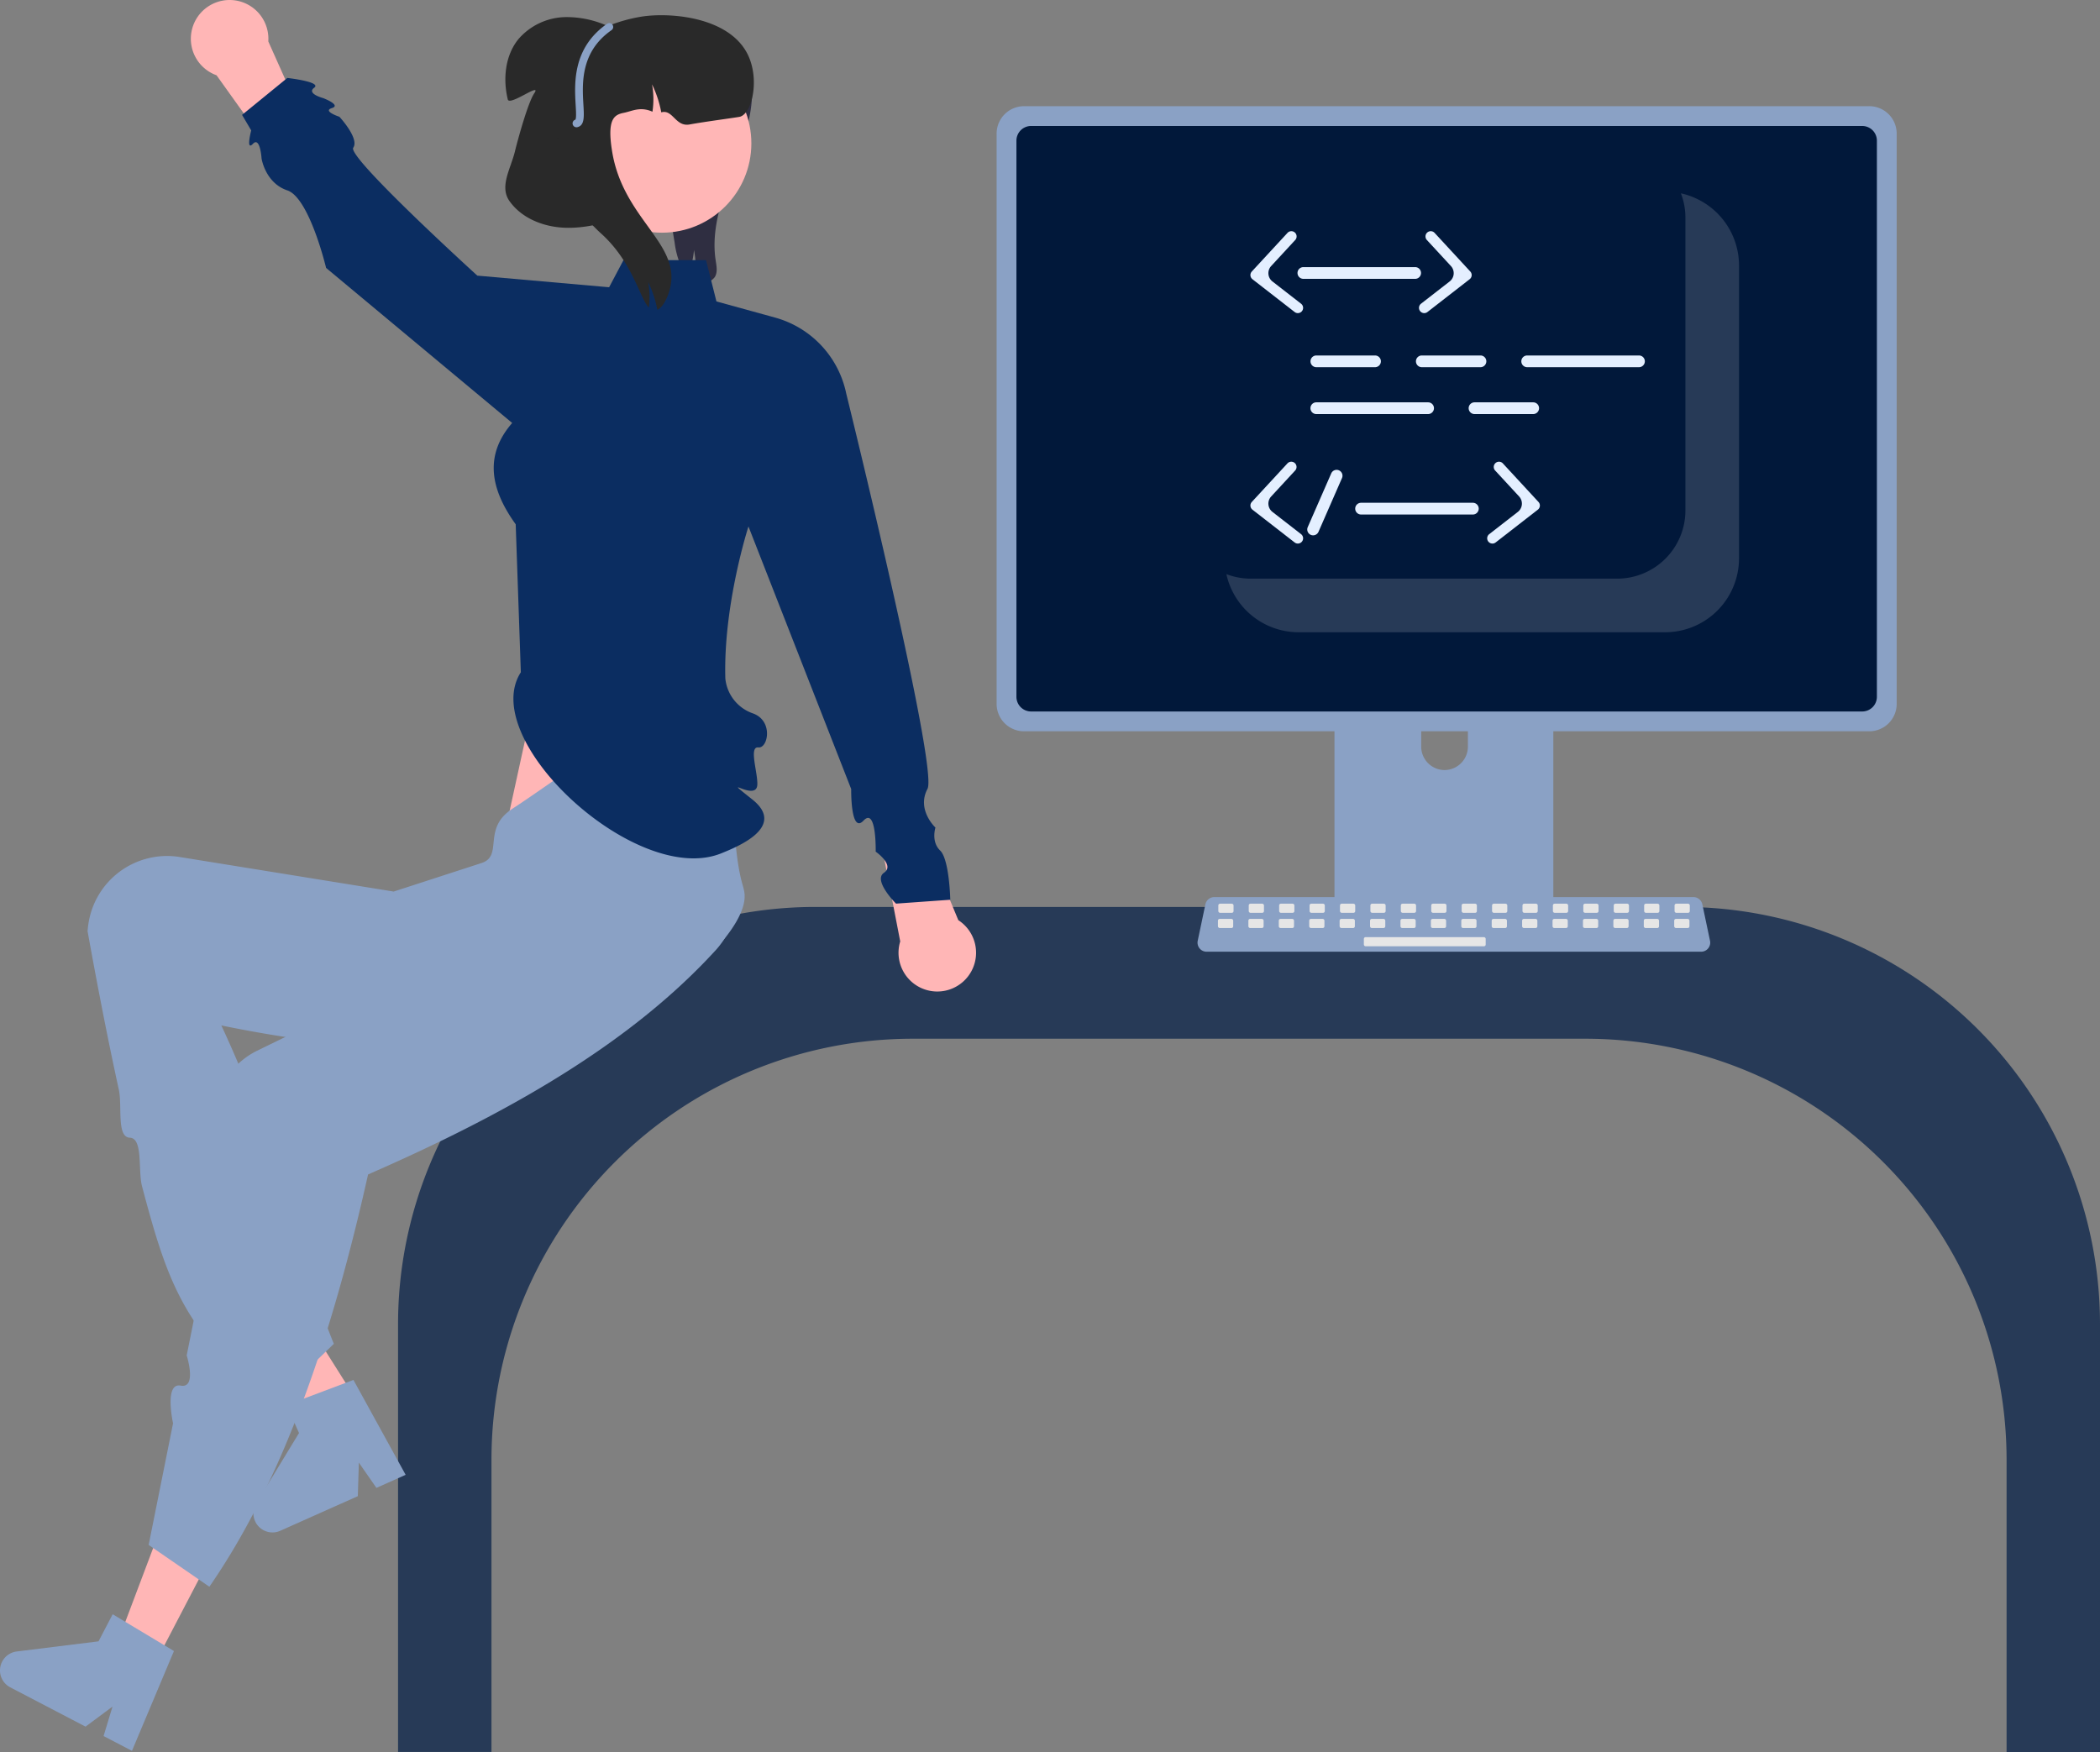 <svg xmlns="http://www.w3.org/2000/svg" width="610" height="508.978" viewBox="0 0 610 508.978">
  <rect x="0" y="0" width="610" height="508.978" fill="#808080" stroke="none"/>
  <g id="CMS-development" transform="translate(-74.258 0.009)">
    <path id="Path_4603" data-name="Path 4603" d="M529.094,316.911a4.309,4.309,0,0,1-4.858,1.416,6.564,6.564,0,0,1-.764-.279,32.46,32.46,0,0,0-.414-9,24.058,24.058,0,0,1-1.846,7.4,10.036,10.036,0,0,1-1.982-2.83,25.254,25.254,0,0,1-1.805-6.809c-1.356-7.982-2.695-16.286-.481-24.087,3.242-11.4,13.466-19.587,17.735-30.644l2.1-1.889c3.6,6.132,3.761,13.752,2.293,20.706s-4.4,13.507-6.729,20.226-4.069,13.866-2.99,20.9C529.6,313.677,529.983,315.5,529.094,316.911Z" transform="translate(-247.213 -236.417)" fill="#2f2e41"/>
    <path id="Path_4604" data-name="Path 4604" d="M232,157.1l-13.71,62.7,59.881,19.5L269.371,157.1Z" transform="translate(3.178 19.519)" fill="#ffb6b6"/>
    <path id="Path_4605" data-name="Path 4605" d="M913.65,718.057h27.135v-124.4A121.232,121.232,0,0,0,819.69,472.559H567.5A121.232,121.232,0,0,0,446.41,593.654v124.4h27.135V633.069a122.359,122.359,0,0,1,122.22-122.221H791.429A122.36,122.36,0,0,1,913.65,633.069Z" transform="translate(-256.527 -209.088)" fill="#273a57"/>
    <path id="Path_4608" data-name="Path 4608" d="M748.239,391.091H690.8a3.065,3.065,0,0,0-3.06,3.068V484.9h63.567V394.159a3.066,3.066,0,0,0-3.069-3.068Zm-28.526,51.556a6.815,6.815,0,0,1-6.783-6.783V425.4a6.783,6.783,0,1,1,13.565,0v10.466A6.814,6.814,0,0,1,719.713,442.647Z" transform="translate(-225.846 -218.943)" fill="#8aa1c5"/>
    <path id="Path_4609" data-name="Path 4609" d="M854.317,265.347H608.786a7.97,7.97,0,0,0-7.958,7.958V438.99a7.965,7.965,0,0,0,7.958,7.958H854.317a7.965,7.965,0,0,0,7.958-7.958V273.3a7.971,7.971,0,0,0-7.958-7.957Z" transform="translate(-237.075 -234.506)" fill="#8aa1c5"/>
    <path id="Path_4610" data-name="Path 4610" d="M851.623,270.451H610.194a4.265,4.265,0,0,0-4.256,4.265V436.294a4.263,4.263,0,0,0,4.256,4.256h241.43a4.263,4.263,0,0,0,4.256-4.256V274.715A4.265,4.265,0,0,0,851.623,270.451Z" transform="translate(-236.431 -233.862)" fill="#01183a"/>
    <path id="Path_4611" data-name="Path 4611" d="M687.565,471.812v8.754a1.715,1.715,0,0,0,1.711,1.711h60.539a1.72,1.72,0,0,0,1.711-1.711v-8.754Z" transform="translate(-225.869 -208.842)" fill="#3f3d56"/>
    <path id="Path_4612" data-name="Path 4612" d="M798.73,485.589H655.092a2.642,2.642,0,0,1-2.586-3.187l2.229-10.585a2.654,2.654,0,0,1,2.585-2.1H796.5a2.654,2.654,0,0,1,2.585,2.1l2.229,10.585a2.642,2.642,0,0,1-2.585,3.187Z" transform="translate(-230.338 -209.107)" fill="#8aa1c5"/>
    <rect id="Rectangle_599" data-name="Rectangle 599" width="4.424" height="2.654" rx="0.488" transform="translate(428.151 262.525)" fill="#e6e6e6"/>
    <rect id="Rectangle_600" data-name="Rectangle 600" width="4.424" height="2.654" rx="0.488" transform="translate(436.986 262.525)" fill="#e6e6e6"/>
    <rect id="Rectangle_601" data-name="Rectangle 601" width="4.424" height="2.654" rx="0.488" transform="translate(445.821 262.525)" fill="#e6e6e6"/>
    <rect id="Rectangle_602" data-name="Rectangle 602" width="4.424" height="2.654" rx="0.488" transform="translate(454.656 262.525)" fill="#e6e6e6"/>
    <rect id="Rectangle_603" data-name="Rectangle 603" width="4.424" height="2.654" rx="0.488" transform="translate(463.492 262.525)" fill="#e6e6e6"/>
    <rect id="Rectangle_604" data-name="Rectangle 604" width="4.424" height="2.654" rx="0.488" transform="translate(472.327 262.525)" fill="#e6e6e6"/>
    <rect id="Rectangle_605" data-name="Rectangle 605" width="4.424" height="2.654" rx="0.488" transform="translate(481.163 262.525)" fill="#e6e6e6"/>
    <rect id="Rectangle_606" data-name="Rectangle 606" width="4.424" height="2.654" rx="0.488" transform="translate(489.997 262.525)" fill="#e6e6e6"/>
    <rect id="Rectangle_607" data-name="Rectangle 607" width="4.424" height="2.654" rx="0.488" transform="translate(498.832 262.525)" fill="#e6e6e6"/>
    <rect id="Rectangle_608" data-name="Rectangle 608" width="4.424" height="2.654" rx="0.488" transform="translate(507.668 262.525)" fill="#e6e6e6"/>
    <rect id="Rectangle_609" data-name="Rectangle 609" width="4.424" height="2.654" rx="0.488" transform="translate(516.503 262.525)" fill="#e6e6e6"/>
    <rect id="Rectangle_610" data-name="Rectangle 610" width="4.424" height="2.654" rx="0.488" transform="translate(525.338 262.525)" fill="#e6e6e6"/>
    <rect id="Rectangle_611" data-name="Rectangle 611" width="4.424" height="2.654" rx="0.488" transform="translate(534.173 262.525)" fill="#e6e6e6"/>
    <rect id="Rectangle_612" data-name="Rectangle 612" width="4.424" height="2.654" rx="0.488" transform="translate(543.009 262.525)" fill="#e6e6e6"/>
    <rect id="Rectangle_613" data-name="Rectangle 613" width="4.424" height="2.654" rx="0.488" transform="translate(551.844 262.525)" fill="#e6e6e6"/>
    <rect id="Rectangle_614" data-name="Rectangle 614" width="4.424" height="2.654" rx="0.488" transform="translate(560.679 262.525)" fill="#e6e6e6"/>
    <rect id="Rectangle_615" data-name="Rectangle 615" width="4.424" height="2.654" rx="0.488" transform="translate(428.046 266.942)" fill="#e6e6e6"/>
    <rect id="Rectangle_616" data-name="Rectangle 616" width="4.424" height="2.654" rx="0.488" transform="translate(436.882 266.942)" fill="#e6e6e6"/>
    <rect id="Rectangle_617" data-name="Rectangle 617" width="4.424" height="2.654" rx="0.488" transform="translate(445.717 266.942)" fill="#e6e6e6"/>
    <rect id="Rectangle_618" data-name="Rectangle 618" width="4.424" height="2.654" rx="0.488" transform="translate(454.552 266.942)" fill="#e6e6e6"/>
    <rect id="Rectangle_619" data-name="Rectangle 619" width="4.424" height="2.654" rx="0.488" transform="translate(463.387 266.942)" fill="#e6e6e6"/>
    <rect id="Rectangle_620" data-name="Rectangle 620" width="4.424" height="2.654" rx="0.488" transform="translate(472.223 266.942)" fill="#e6e6e6"/>
    <rect id="Rectangle_621" data-name="Rectangle 621" width="4.424" height="2.654" rx="0.488" transform="translate(481.058 266.942)" fill="#e6e6e6"/>
    <rect id="Rectangle_622" data-name="Rectangle 622" width="4.424" height="2.654" rx="0.488" transform="translate(489.892 266.942)" fill="#e6e6e6"/>
    <rect id="Rectangle_623" data-name="Rectangle 623" width="4.424" height="2.654" rx="0.488" transform="translate(498.728 266.942)" fill="#e6e6e6"/>
    <rect id="Rectangle_624" data-name="Rectangle 624" width="4.424" height="2.654" rx="0.488" transform="translate(507.563 266.942)" fill="#e6e6e6"/>
    <rect id="Rectangle_625" data-name="Rectangle 625" width="4.424" height="2.654" rx="0.488" transform="translate(516.399 266.942)" fill="#e6e6e6"/>
    <rect id="Rectangle_626" data-name="Rectangle 626" width="4.424" height="2.654" rx="0.488" transform="translate(525.234 266.942)" fill="#e6e6e6"/>
    <rect id="Rectangle_627" data-name="Rectangle 627" width="4.424" height="2.654" rx="0.488" transform="translate(534.069 266.942)" fill="#e6e6e6"/>
    <rect id="Rectangle_628" data-name="Rectangle 628" width="4.424" height="2.654" rx="0.488" transform="translate(542.904 266.942)" fill="#e6e6e6"/>
    <rect id="Rectangle_629" data-name="Rectangle 629" width="4.424" height="2.654" rx="0.488" transform="translate(551.74 266.942)" fill="#e6e6e6"/>
    <rect id="Rectangle_630" data-name="Rectangle 630" width="4.424" height="2.654" rx="0.488" transform="translate(560.575 266.942)" fill="#e6e6e6"/>
    <rect id="Rectangle_631" data-name="Rectangle 631" width="35.391" height="2.654" rx="0.488" transform="translate(470.425 272.243)" fill="#e6e6e6"/>
    <path id="Path_4613" data-name="Path 4613" d="M808.817,308.82v85.046a21.478,21.478,0,0,1-21.472,21.475H680.9a21.489,21.489,0,0,1-19.72-12.944,20.24,20.24,0,0,1-1.271-3.949A19.556,19.556,0,0,0,667,399.767H773.445a19.825,19.825,0,0,0,19.8-19.8V294.924a19.557,19.557,0,0,0-1.318-7.095,20.251,20.251,0,0,1,3.953,1.273A21.487,21.487,0,0,1,808.817,308.82Z" transform="translate(-229.413 -231.67)" fill="#273a57"/>
    <path id="Path_4614" data-name="Path 4614" d="M188.563,373.6l-10.558,6.537-31.1-38.232,15.581-9.647Z" transform="translate(-5.588 41.329)" fill="#ffb6b6"/>
    <path id="Path_4615" data-name="Path 4615" d="M452.558,622.147l-8.493,3.791-5.1-7.341-.3,9.751L416.143,638.4a5.545,5.545,0,0,1-7-7.946l12.442-20.452-3.618-8.106,19.424-7.317Z" transform="translate(-260.468 -193.696)" fill="#8aa1c5"/>
    <path id="Path_4616" data-name="Path 4616" d="M419.265,622.765l17.831-17.28c-13.248-32.691-14.306-52.953-32.672-92.491,43.574,8.912,74.726,8.371,110.763.38,12.2-2.663,43.678-26.978,41.09-39.445q-.181-.874-.429-1.732c-3.868-13.189-1.144-33.385-9.517-48.021-15.49-5.84-39.024,13.88-57.433,25.9-8.877,5.8-2.379,13.7-9.009,15.766l-25.416,8.25-62.357-10.071a23.1,23.1,0,0,0-26.325,19.549q-.158,1.016-.229,2.042c2.869,15.882,5.86,31.348,9.08,46.029,1.039,4.739-.715,13.824,3.193,13.959s2.334,9.532,3.551,14.125C388.881,588.009,393.62,601.7,419.265,622.765Z" transform="translate(-265.866 -215.089)" fill="#8aa1c5"/>
    <path id="Path_4617" data-name="Path 4617" d="M128.561,435.552l-11-5.741,17.4-46.1,16.233,8.473Z" transform="translate(-9.294 47.682)" fill="#ffb6b6"/>
    <path id="Path_4618" data-name="Path 4618" d="M381.316,661.526l17.637,12.143c21.616-31.261,35.651-73.035,46.1-119.776,40.7-17.753,76.308-38.065,101.123-65.308a23.553,23.553,0,0,0-1.362-32.765q-.651-.611-1.347-1.17c-10.749-8.562-34.621-3.635-49.879-10.792l-27.257,37.725,3.133,8.787-9.482,4.616-8.006,3.9-9.165,4.462L412.771,517.97a23.067,23.067,0,0,0-10.235,31.114q.455.921.988,1.8l-11.158,55.586s3.07,9.677-1.761,8.772-2.2,10.952-2.2,10.952Z" transform="translate(-263.877 -212.708)" fill="#8aa1c5"/>
    <path id="Path_4619" data-name="Path 4619" d="M381.323,694.712l-8.245-4.3,2.591-8.552-7.832,5.817-21.868-11.413a5.545,5.545,0,0,1,1.883-10.419L371.61,662.9l4.107-7.87,17.8,10.683Z" transform="translate(-268.732 -186.072)" fill="#8aa1c5"/>
    <path id="Path_4620" data-name="Path 4620" d="M593.082,479.147l-12.864-31.088-10.135,5.631,6.121,31.624a11.263,11.263,0,1,0,16.879-6.167Z" transform="translate(-240.454 -211.831)" fill="#ffb6b6"/>
    <path id="Path_4621" data-name="Path 4621" d="M399.659,259.817l19.573,27.365,8.6-7.781L414.7,249.986a11.263,11.263,0,1,0-15.042,9.831Z" transform="translate(-262.506 -237.961)" fill="#ffb6b6"/>
    <path id="Path_4622" data-name="Path 4622" d="M486.382,430.722c-12.7,19.692,33.816,62.6,58.3,52.565,4.288-1.757,19.037-7.559,8.955-15.6s1.169.958,1.435-4.279c.178-3.5-2.533-11.182.3-10.852s4.452-7.851-1.708-9.934a11.957,11.957,0,0,1-7.883-10.135c-.589-21.584,6.721-44.119,6.721-44.119l29.84,76.279s-.22,13.2,3.585,9.164,3.529,9.02,3.529,9.02,5.658,3.949,2.4,6.147,3.5,8.955,3.5,8.955l15.766-1.126s-.247-11.712-2.939-14.3-1.37-6.666-1.37-6.666-5.55-5.162-2.31-11.242-23.594-114.822-23.594-114.822a28.964,28.964,0,0,0-20.683-22.1L543.2,322.985l-3.024-12H516.2l-4.176,7.883-38.289-3.378S435.851,281.021,437.7,278.33s-4.023-8.993-4.023-8.993-5.016-1.642-2.185-2.518-2.519-2.9-2.519-2.9-4.955-1.3-2.618-3.016-7.8-2.84-7.8-2.84l-13.15,10.729,2.658,4.507s-1.621,6.137.494,3.9,2.513,4.261,2.513,4.261,1.08,7.119,7.485,9.264,11.261,22.523,11.261,22.523l54.055,45.046c-8.233,9.45-6.273,19.331,1.02,29.439Z" transform="translate(-260.833 -235.425)" fill="#0b2d61"/>
    <circle id="Ellipse_476" data-name="Ellipse 476" cx="25.964" cy="25.964" r="25.964" transform="translate(240.582 15.664)" fill="#ffb6b6"/>
    <path id="Path_4623" data-name="Path 4623" d="M541.6,271.361c-.664.191-10.417,1.464-14.64,2.252-4.144.777-4.865-4.5-8.255-3.514a.142.142,0,0,0-.011-.068,31.918,31.918,0,0,0-2.669-8.074,23.851,23.851,0,0,1,.192,7.433,1.11,1.11,0,0,1-.023.191c-.011.113-.034.214-.045.327-3.581-1.577-5.856-.169-8.333.327-2.77.552-4.933,1.768-3.378,11.261,3.187,19.527,19.764,26.5,16.892,39.415-.563,2.556-1.982,5.755-3.761,6.554a31.916,31.916,0,0,0-2.669-8.074,23.851,23.851,0,0,1,.191,7.432c-2.759-2.984-4.752-13.412-14.032-21.678-2.286-2.027-13.739-14.054-15.113-16.892a36.189,36.189,0,0,1,.608,6.881,33.1,33.1,0,0,1-.315,4.617,1.3,1.3,0,0,1-.034.293c-.011.18-.045.338-.068.507-.022.191-.056.372-.09.563-3.75-.541-7.072-1.194-8.638-2.725-7.613-7.41,1.678-21.847,6.757-34.91,7.264-18.705,28.356-21.194,30.406-21.4,9.032-.912,24.291,1.025,29.279,11.261C547.339,260.516,545.11,270.348,541.6,271.361Z" transform="translate(-252.366 -237.466)" fill="#292929"/>
    <path id="Path_4624" data-name="Path 4624" d="M486.975,275.522l18.808-29.257a28.844,28.844,0,0,0-14.852-3.9,18.491,18.491,0,0,0-13.637,6.432c-3.841,4.774-4.5,11.522-3.061,17.479.5,2.057,9.962-5.181,7.71-1.8-1.849,2.645-4.872,13.763-5.631,16.892-1.22,5.036-4.576,10.205-1.587,14.438,3.535,5.005,9.842,7.493,15.965,7.746s12.148-1.444,17.967-3.366Z" transform="translate(-252.476 -237.404)" fill="#292929"/>
    <path id="Path_4625" data-name="Path 4625" d="M492.012,274.173a1.126,1.126,0,0,1-.307-2.209c.3-.487.174-2.538.077-4.194-.366-6.221-.979-16.632,9.129-23.66a1.126,1.126,0,0,1,1.286,1.849c-9.071,6.308-8.526,15.558-8.166,21.679.206,3.5.355,6.027-1.768,6.508A1.115,1.115,0,0,1,492.012,274.173Z" transform="translate(-250.305 -237.21)" fill="#8aa1c5"/>
    <path id="Path_4627" data-name="Path 4627" d="M700.25,333.193H683.208a1.7,1.7,0,0,1,0-3.408h17.041a1.7,1.7,0,0,1,0,3.408Z" transform="translate(-226.578 -226.525)" fill="#e4efff"/>
    <path id="Path_4628" data-name="Path 4628" d="M727.487,333.193H710.446a1.7,1.7,0,0,1,0-3.408h17.041a1.7,1.7,0,0,1,0,3.408Z" transform="translate(-223.187 -226.525)" fill="#e4efff"/>
    <path id="Path_4629" data-name="Path 4629" d="M741.105,345.3H724.065a1.7,1.7,0,0,1,0-3.408h17.041a1.7,1.7,0,1,1,0,3.408Z" transform="translate(-221.492 -225.017)" fill="#e4efff"/>
    <path id="Path_4630" data-name="Path 4630" d="M715.68,345.3H683.208a1.7,1.7,0,1,1,0-3.408H715.68a1.7,1.7,0,0,1,0,3.408Z" transform="translate(-226.593 -225.017)" fill="#e4efff"/>
    <path id="Path_4631" data-name="Path 4631" d="M770.155,333.193H737.684a1.7,1.7,0,0,1,0-3.408h32.472a1.7,1.7,0,0,1,0,3.408Z" transform="translate(-219.814 -226.525)" fill="#e4efff"/>
    <path id="Path_4632" data-name="Path 4632" d="M712.337,310.269H679.866a1.7,1.7,0,0,1,0-3.408h32.472a1.7,1.7,0,1,1,0,3.408Z" transform="translate(-227.009 -229.269)" fill="#e4efff"/>
    <path id="Path_4633" data-name="Path 4633" d="M711.051,321.393a1.526,1.526,0,0,1-.937-2.731l8.315-6.463a3.056,3.056,0,0,0,.369-4.486l-6.981-7.557a1.526,1.526,0,1,1,2.241-2.072l10.366,11.222a1.526,1.526,0,0,1-.184,2.241l-12.254,9.525A1.522,1.522,0,0,1,711.051,321.393Z" transform="translate(-223.084 -230.438)" fill="#e4efff"/>
    <path id="Path_4634" data-name="Path 4634" d="M679.759,321.393a1.526,1.526,0,0,0,.937-2.731l-8.315-6.463a3.056,3.056,0,0,1-.369-4.486l6.981-7.557a1.526,1.526,0,0,0-2.241-2.072l-10.366,11.222a1.526,1.526,0,0,0,.184,2.241l12.254,9.525A1.522,1.522,0,0,0,679.759,321.393Z" transform="translate(-228.506 -230.438)" fill="#e4efff"/>
    <path id="Path_4635" data-name="Path 4635" d="M727.244,371.249H694.772a1.7,1.7,0,1,1,0-3.408h32.472a1.7,1.7,0,0,1,0,3.408Z" transform="translate(-225.154 -221.785)" fill="#e4efff"/>
    <path id="Path_4636" data-name="Path 4636" d="M728.668,381.018a1.526,1.526,0,0,1-.937-2.731l8.315-6.463a3.056,3.056,0,0,0,.369-4.486l-6.981-7.557a1.526,1.526,0,0,1,2.241-2.071l10.366,11.222a1.526,1.526,0,0,1-.184,2.241L729.6,380.7a1.522,1.522,0,0,1-.936.321Z" transform="translate(-220.891 -223.116)" fill="#e4efff"/>
    <path id="Path_4637" data-name="Path 4637" d="M679.759,381.018a1.526,1.526,0,0,0,.937-2.731l-8.315-6.463a3.056,3.056,0,0,1-.369-4.486l6.981-7.557a1.526,1.526,0,0,0-2.241-2.071l-10.366,11.222a1.526,1.526,0,0,0,.184,2.241l12.254,9.525A1.522,1.522,0,0,0,679.759,381.018Z" transform="translate(-228.506 -223.116)" fill="#e4efff"/>
    <path id="Path_4638" data-name="Path 4638" d="M680.8,375.976l6.826-15.614a1.7,1.7,0,1,1,3.123,1.365l-6.826,15.614a1.7,1.7,0,0,1-3.123-1.365Z" transform="translate(-226.673 -222.85)" fill="#e4efff"/>
  </g>
</svg>

